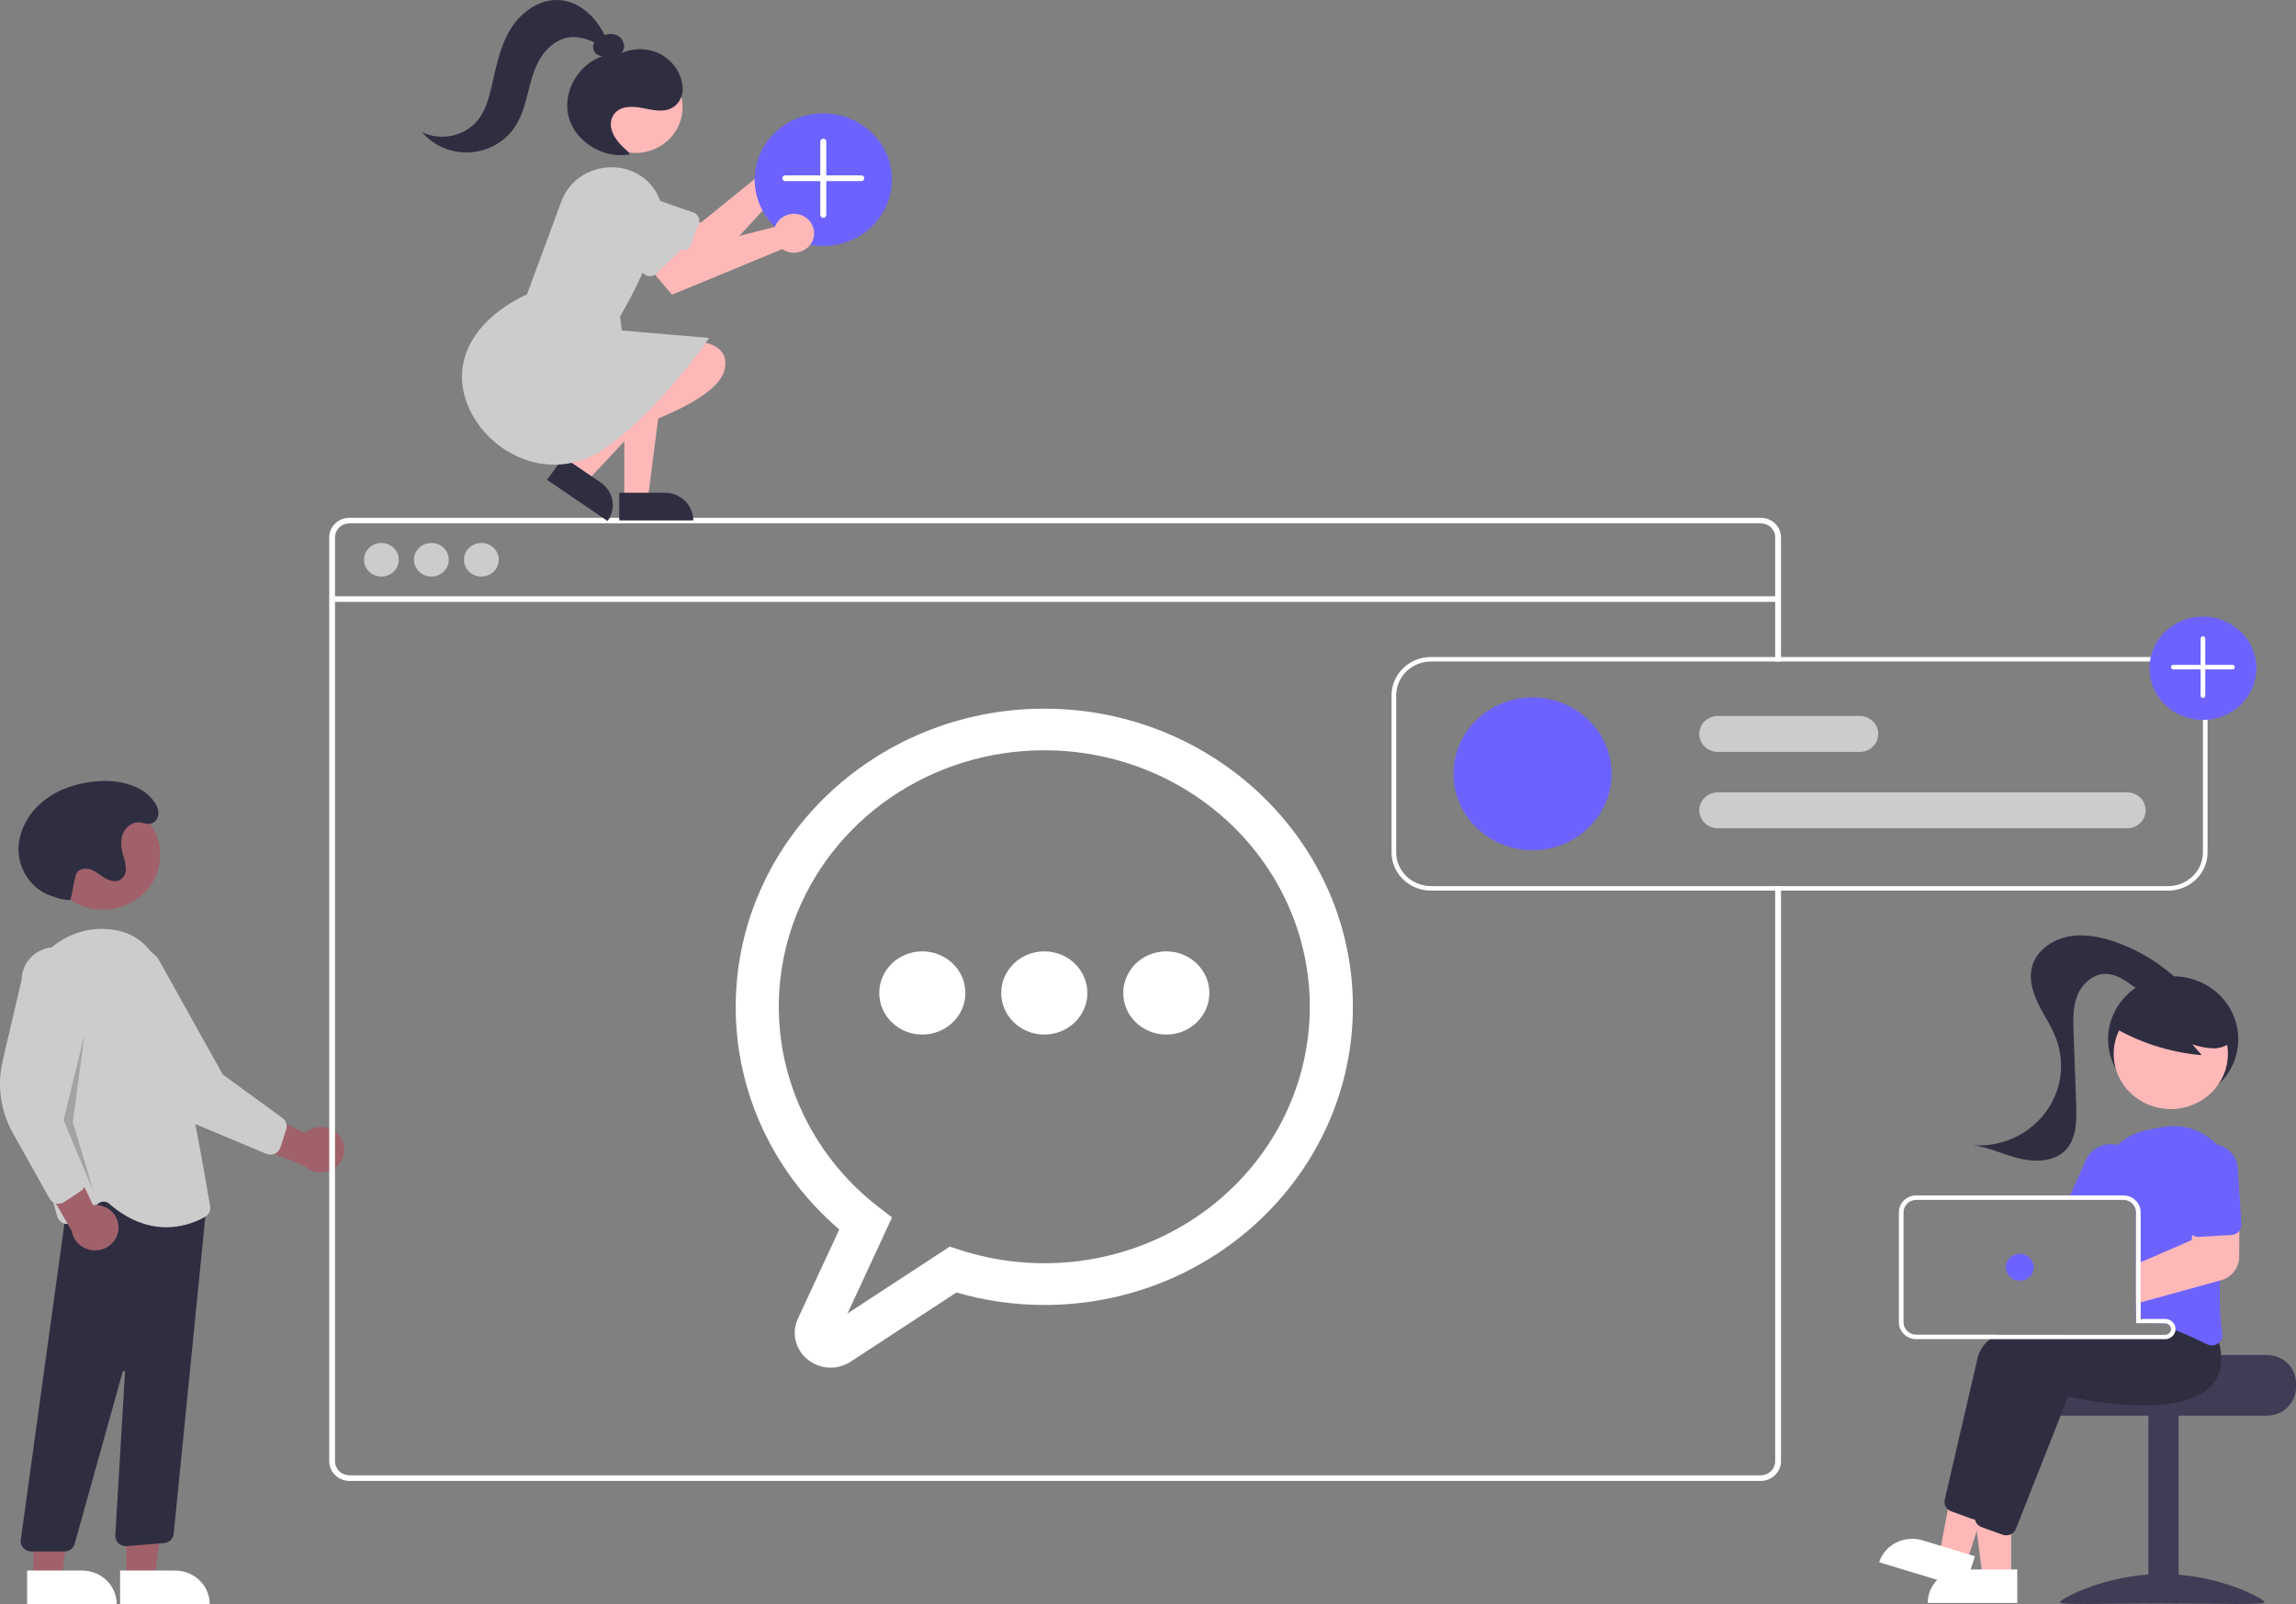 <svg width="166" height="116" viewBox="0 0 166 116" fill="none" xmlns="http://www.w3.org/2000/svg">
<rect x="0" y="0" width="166" height="116" fill="#808080" stroke="none"/>
<g clip-path="url(#clip0_83_3)">
<path d="M24.609 82.229C24.473 82.03 24.293 81.862 24.083 81.737C23.872 81.612 23.636 81.534 23.39 81.507C23.145 81.48 22.896 81.505 22.662 81.581C22.427 81.657 22.213 81.781 22.034 81.946L16.697 79.283L17.029 82.283L22.046 84.352C22.352 84.624 22.751 84.778 23.167 84.786C23.583 84.793 23.987 84.652 24.303 84.391C24.619 84.129 24.825 83.765 24.881 83.366C24.938 82.968 24.841 82.563 24.609 82.229H24.609Z" fill="#A0616A"/>
<path d="M19.866 83.437C19.769 83.479 19.665 83.502 19.558 83.503C19.452 83.504 19.347 83.484 19.249 83.443L14.179 81.317C12.446 80.591 11.044 79.28 10.236 77.63L7.57 72.192C7.374 71.948 7.229 71.669 7.144 71.37C7.059 71.072 7.036 70.76 7.075 70.453C7.115 70.146 7.217 69.849 7.376 69.58C7.534 69.311 7.746 69.075 7.999 68.885C8.252 68.696 8.541 68.556 8.85 68.474C9.159 68.392 9.481 68.37 9.799 68.409C10.117 68.448 10.423 68.547 10.701 68.701C10.979 68.854 11.223 69.059 11.42 69.304L16.105 77.705L20.431 80.863C20.555 80.954 20.646 81.08 20.694 81.223C20.742 81.366 20.743 81.519 20.697 81.663L20.273 82.989C20.227 83.131 20.138 83.256 20.017 83.348C19.97 83.383 19.92 83.413 19.866 83.437Z" fill="#CCCCCC"/>
<path d="M7.453 65.797C9.733 65.797 11.581 64.011 11.581 61.807C11.581 59.603 9.733 57.817 7.453 57.817C5.173 57.817 3.325 59.603 3.325 61.807C3.325 64.011 5.173 65.797 7.453 65.797Z" fill="#A0616A"/>
<path d="M9.125 114.151L11.186 114.151L12.166 106.468L9.125 106.468L9.125 114.151Z" fill="#A0616A"/>
<path d="M15.16 116L8.684 116L8.684 113.581L12.658 113.581C13.321 113.581 13.958 113.836 14.427 114.289C14.896 114.743 15.16 115.358 15.16 116L15.16 116Z" fill="white"/>
<path d="M2.402 114.151L4.462 114.151L5.443 106.468L2.401 106.468L2.402 114.151Z" fill="#A0616A"/>
<path d="M8.437 116L1.96 116L1.96 113.581L5.934 113.581C6.598 113.581 7.234 113.836 7.704 114.289C8.173 114.743 8.437 115.358 8.437 116L8.437 116Z" fill="white"/>
<path d="M1.682 111.952C1.611 111.873 1.558 111.781 1.527 111.682C1.496 111.582 1.487 111.477 1.501 111.374L5.109 85.22L14.073 86.692L15.03 86.137L12.556 110.951C12.536 111.119 12.456 111.274 12.33 111.392C12.205 111.509 12.041 111.581 11.867 111.595L9.153 111.814C9.045 111.823 8.937 111.809 8.835 111.774C8.733 111.738 8.64 111.682 8.563 111.609C8.485 111.536 8.425 111.448 8.385 111.35C8.346 111.253 8.329 111.148 8.335 111.044L9.038 99.226C9.039 99.206 9.033 99.186 9.02 99.17C9.007 99.155 8.988 99.144 8.968 99.141C8.947 99.138 8.926 99.142 8.909 99.153C8.891 99.164 8.878 99.18 8.873 99.2L5.396 111.661C5.353 111.816 5.258 111.953 5.126 112.05C4.994 112.148 4.832 112.201 4.666 112.201H2.251C2.143 112.201 2.037 112.179 1.939 112.136C1.841 112.093 1.753 112.03 1.682 111.952Z" fill="#2F2E41"/>
<path d="M7.89 87.051C7.787 86.961 7.655 86.908 7.516 86.903C7.378 86.897 7.241 86.939 7.131 87.02L5.339 88.367C5.241 88.441 5.127 88.49 5.005 88.511C4.883 88.531 4.758 88.523 4.64 88.486C4.522 88.449 4.416 88.385 4.33 88.299C4.244 88.213 4.182 88.108 4.147 87.993C3.268 85.017 1.277 77.527 1.767 72.256C2.046 69.268 4.715 66.997 7.719 67.187C9.772 67.32 11.123 68.465 11.733 70.59C13.233 75.808 14.882 85.381 15.197 87.247C15.222 87.392 15.2 87.54 15.136 87.673C15.072 87.806 14.968 87.918 14.838 87.992C13.99 88.484 13.021 88.748 12.032 88.756C10.835 88.756 9.4 88.353 7.89 87.051Z" fill="#CCCCCC"/>
<path d="M8.566 88.907C8.586 88.669 8.552 88.429 8.466 88.206C8.38 87.982 8.244 87.779 8.068 87.611C7.892 87.443 7.681 87.315 7.448 87.235C7.215 87.155 6.967 87.125 6.721 87.148L4.221 81.869L2.567 84.427L5.194 89.048C5.261 89.445 5.476 89.804 5.799 90.058C6.122 90.312 6.529 90.442 6.945 90.425C7.361 90.408 7.755 90.243 8.054 89.964C8.353 89.684 8.535 89.308 8.566 88.907Z" fill="#A0616A"/>
<path d="M4.063 87.028C3.959 87.004 3.862 86.959 3.778 86.897C3.694 86.834 3.624 86.755 3.573 86.665L0.941 81.969C0.041 80.363 -0.225 78.496 0.193 76.715L1.567 70.846C1.569 70.537 1.633 70.231 1.757 69.945C1.88 69.66 2.061 69.401 2.289 69.183C2.516 68.965 2.786 68.793 3.082 68.676C3.378 68.558 3.696 68.499 4.016 68.501C4.336 68.502 4.653 68.564 4.948 68.684C5.243 68.804 5.511 68.979 5.736 69.199C5.961 69.419 6.14 69.68 6.26 69.967C6.381 70.253 6.443 70.56 6.441 70.869L4.763 80.275L6.15 85.34C6.19 85.486 6.182 85.639 6.128 85.78C6.074 85.921 5.977 86.043 5.85 86.128L4.669 86.918C4.542 87.003 4.392 87.048 4.238 87.048C4.179 87.048 4.12 87.041 4.063 87.028Z" fill="#CCCCCC"/>
<path opacity="0.2" d="M6.106 74.835L4.593 81.009L6.778 86.207L5.265 81.171L6.106 74.835Z" fill="black"/>
<path d="M5.097 65.088C4.73 65.095 4.365 65.031 4.023 64.901C3.873 64.845 3.717 64.799 3.567 64.743C2.242 64.248 1.37 62.884 1.338 61.512C1.307 60.139 2.042 58.807 3.134 57.93C4.226 57.052 5.64 56.601 7.057 56.497C8.582 56.385 10.3 56.759 11.152 57.986C11.379 58.313 11.538 58.71 11.403 59.104C11.363 59.224 11.291 59.33 11.195 59.414C10.814 59.741 10.434 59.495 10.046 59.474C9.513 59.444 9.034 59.861 8.862 60.35C8.69 60.839 8.765 61.377 8.904 61.875C9.01 62.175 9.077 62.487 9.103 62.803C9.114 62.961 9.084 63.12 9.014 63.264C8.944 63.407 8.837 63.532 8.703 63.624C8.37 63.819 7.932 63.706 7.599 63.512C7.265 63.317 6.977 63.047 6.617 62.904C6.257 62.761 5.773 62.793 5.563 63.11C5.497 63.225 5.451 63.351 5.43 63.482C5.242 64.309 5.285 64.261 5.097 65.088L5.097 65.088Z" fill="#2F2E41"/>
<path d="M127.298 37.443H25.269C24.881 37.444 24.508 37.593 24.233 37.859C23.958 38.124 23.804 38.484 23.803 38.86V105.683C23.804 106.058 23.958 106.418 24.233 106.684C24.508 106.949 24.881 107.099 25.269 107.099H127.298C127.509 107.099 127.719 107.055 127.911 106.969C128.104 106.883 128.274 106.758 128.412 106.602C128.424 106.59 128.434 106.577 128.444 106.563C128.531 106.46 128.602 106.344 128.654 106.22C128.728 106.05 128.765 105.867 128.765 105.683V64.085H128.346V105.683C128.347 105.88 128.286 106.073 128.173 106.238C128.073 106.383 127.936 106.501 127.777 106.583C127.628 106.656 127.464 106.695 127.298 106.695H25.269C24.991 106.694 24.725 106.588 24.529 106.398C24.333 106.208 24.222 105.951 24.222 105.683V38.86C24.222 38.592 24.333 38.334 24.529 38.145C24.725 37.955 24.991 37.848 25.269 37.848H127.298C127.575 37.848 127.842 37.954 128.039 38.144C128.235 38.334 128.346 38.591 128.346 38.86V47.839H128.765V38.86C128.764 38.484 128.61 38.124 128.335 37.858C128.059 37.593 127.686 37.443 127.298 37.443Z" fill="white"/>
<path d="M128.554 43.122H24.012V43.527H128.554V43.122Z" fill="white"/>
<path d="M27.574 41.697C28.268 41.697 28.831 41.153 28.831 40.481C28.831 39.81 28.268 39.267 27.574 39.267C26.879 39.267 26.317 39.81 26.317 40.481C26.317 41.153 26.879 41.697 27.574 41.697Z" fill="#CCCCCC"/>
<path d="M31.188 41.697C31.882 41.697 32.444 41.153 32.444 40.481C32.444 39.81 31.882 39.267 31.188 39.267C30.493 39.267 29.93 39.81 29.93 40.481C29.93 41.153 30.493 41.697 31.188 41.697Z" fill="#CCCCCC"/>
<path d="M34.801 41.697C35.496 41.697 36.059 41.153 36.059 40.481C36.059 39.81 35.496 39.267 34.801 39.267C34.107 39.267 33.544 39.81 33.544 40.481C33.544 41.153 34.107 41.697 34.801 41.697Z" fill="#CCCCCC"/>
<path d="M60.05 98.909C59.617 98.907 59.192 98.801 58.812 98.6C58.433 98.399 58.111 98.11 57.876 97.758C57.642 97.407 57.501 97.005 57.468 96.588C57.434 96.171 57.509 95.752 57.685 95.37L60.68 88.913C58.322 86.896 56.434 84.418 55.143 81.642C53.853 78.866 53.188 75.857 53.193 72.814C53.193 60.924 63.201 51.251 75.503 51.251C87.805 51.251 97.813 60.924 97.813 72.814C97.813 84.703 87.805 94.376 75.503 94.376C73.351 94.374 71.211 94.07 69.15 93.472L61.507 98.473C61.077 98.756 60.57 98.908 60.05 98.909ZM75.503 54.26C71.522 54.258 67.638 55.452 64.391 57.679C61.144 59.905 58.694 63.053 57.38 66.686C56.067 70.318 55.955 74.256 57.061 77.952C58.167 81.649 60.435 84.922 63.551 87.317L64.494 88.044L61.272 94.993L68.667 90.154L69.397 90.391C72.034 91.248 74.833 91.54 77.599 91.247C80.365 90.954 83.031 90.083 85.415 88.695C87.798 87.307 89.84 85.434 91.4 83.208C92.96 80.981 94 78.453 94.449 75.799C94.897 73.145 94.743 70.428 93.998 67.837C93.252 65.246 91.932 62.843 90.13 60.794C88.328 58.745 86.086 57.1 83.56 55.971C81.035 54.843 78.285 54.259 75.503 54.26Z" fill="white"/>
<path d="M75.503 74.819C77.222 74.819 78.616 73.472 78.616 71.811C78.616 70.149 77.222 68.802 75.503 68.802C73.784 68.802 72.39 70.149 72.39 71.811C72.39 73.472 73.784 74.819 75.503 74.819Z" fill="white"/>
<path d="M66.683 74.819C68.402 74.819 69.796 73.472 69.796 71.811C69.796 70.149 68.402 68.802 66.683 68.802C64.964 68.802 63.57 70.149 63.57 71.811C63.57 73.472 64.964 74.819 66.683 74.819Z" fill="white"/>
<path d="M84.323 74.819C86.042 74.819 87.436 73.472 87.436 71.811C87.436 70.149 86.042 68.802 84.323 68.802C82.604 68.802 81.21 70.149 81.21 71.811C81.21 73.472 82.604 74.819 84.323 74.819Z" fill="white"/>
<path d="M153.784 59.902H124.201C123.844 59.902 123.502 59.765 123.25 59.521C122.998 59.278 122.856 58.947 122.856 58.602C122.856 58.258 122.998 57.927 123.25 57.683C123.502 57.44 123.844 57.303 124.201 57.303H153.784C154.141 57.303 154.483 57.44 154.735 57.683C154.987 57.927 155.129 58.258 155.129 58.602C155.129 58.947 154.987 59.278 154.735 59.521C154.483 59.765 154.141 59.902 153.784 59.902Z" fill="#CCCCCC"/>
<path d="M134.454 54.379H124.201C123.844 54.379 123.502 54.242 123.25 53.998C122.998 53.754 122.856 53.424 122.856 53.079C122.856 52.734 122.998 52.404 123.25 52.16C123.502 51.916 123.844 51.779 124.201 51.779H134.454C134.811 51.779 135.153 51.916 135.405 52.16C135.657 52.404 135.799 52.734 135.799 53.079C135.799 53.424 135.657 53.754 135.405 53.998C135.153 54.242 134.811 54.379 134.454 54.379Z" fill="#CCCCCC"/>
<path d="M110.802 61.486C113.958 61.486 116.517 59.013 116.517 55.962C116.517 52.911 113.958 50.438 110.802 50.438C107.646 50.438 105.087 52.911 105.087 55.962C105.087 59.013 107.646 61.486 110.802 61.486Z" fill="#6C63FF"/>
<path d="M156.75 47.514H103.466C102.709 47.515 101.983 47.806 101.447 48.324C100.911 48.842 100.61 49.544 100.609 50.276V61.648C100.61 62.38 100.911 63.082 101.447 63.6C101.983 64.118 102.709 64.409 103.466 64.41H156.75C157.507 64.409 158.233 64.118 158.769 63.6C159.305 63.082 159.606 62.38 159.607 61.648V50.276C159.606 49.544 159.305 48.842 158.769 48.324C158.233 47.806 157.507 47.515 156.75 47.514ZM159.271 61.648C159.27 62.294 159.004 62.913 158.532 63.37C158.059 63.827 157.418 64.084 156.75 64.085H103.466C102.798 64.084 102.157 63.827 101.684 63.37C101.212 62.913 100.946 62.294 100.945 61.648V50.276C100.946 49.63 101.212 49.011 101.684 48.554C102.157 48.097 102.798 47.84 103.466 47.839H156.75C157.418 47.84 158.059 48.097 158.532 48.554C159.004 49.011 159.27 49.63 159.271 50.276V61.648Z" fill="white"/>
<path d="M159.271 52.063C161.406 52.063 163.137 50.39 163.137 48.326C163.137 46.263 161.406 44.59 159.271 44.59C157.136 44.59 155.405 46.263 155.405 48.326C155.405 50.39 157.136 52.063 159.271 52.063Z" fill="#6C63FF"/>
<path d="M159.152 50.428C159.136 50.413 159.124 50.395 159.116 50.375C159.107 50.356 159.103 50.334 159.103 50.313V46.178C159.103 46.135 159.121 46.093 159.152 46.063C159.184 46.032 159.226 46.015 159.271 46.015C159.315 46.015 159.358 46.032 159.39 46.063C159.421 46.093 159.439 46.135 159.439 46.178V50.313C159.439 50.345 159.429 50.377 159.411 50.403C159.392 50.43 159.366 50.451 159.335 50.463C159.305 50.475 159.271 50.479 159.238 50.472C159.206 50.466 159.176 50.451 159.152 50.428Z" fill="white"/>
<path d="M157.013 48.36C156.989 48.338 156.973 48.309 156.967 48.277C156.96 48.246 156.964 48.213 156.976 48.183C156.989 48.154 157.011 48.128 157.038 48.11C157.066 48.093 157.098 48.083 157.132 48.083H161.41C161.455 48.083 161.498 48.1 161.529 48.131C161.561 48.161 161.578 48.202 161.578 48.245C161.578 48.288 161.561 48.33 161.529 48.36C161.498 48.391 161.455 48.408 161.41 48.408H157.132C157.109 48.408 157.088 48.404 157.067 48.396C157.047 48.387 157.028 48.375 157.013 48.36Z" fill="white"/>
<path d="M163.899 97.991H155.829C155.829 98.215 147.512 98.397 147.512 98.397C147.382 98.492 147.263 98.601 147.158 98.722C146.842 99.086 146.669 99.547 146.67 100.022V100.347C146.67 100.885 146.892 101.402 147.286 101.783C147.68 102.163 148.214 102.377 148.771 102.378H163.899C164.456 102.377 164.99 102.163 165.384 101.782C165.778 101.402 166 100.885 166 100.347V100.022C165.999 99.484 165.778 98.968 165.384 98.587C164.99 98.206 164.456 97.992 163.899 97.991Z" fill="#3F3D56"/>
<path d="M157.511 102.297H155.326V115.943H157.511V102.297Z" fill="#3F3D56"/>
<path d="M163.73 115.869C163.73 116.098 160.419 115.958 156.334 115.958C152.25 115.958 148.938 116.098 148.938 115.869C148.938 115.641 152.25 113.832 156.334 113.832C160.419 113.832 163.73 115.641 163.73 115.869Z" fill="#3F3D56"/>
<path d="M157.119 79.704C159.719 79.704 161.826 77.667 161.826 75.155C161.826 72.642 159.719 70.606 157.119 70.606C154.52 70.606 152.413 72.642 152.413 75.155C152.413 77.667 154.52 79.704 157.119 79.704Z" fill="#2F2E41"/>
<path d="M145.407 114.075L143.346 114.074L142.366 106.392L145.407 106.392L145.407 114.075Z" fill="#FFB8B8"/>
<path d="M141.874 113.505H145.849V115.924H139.372C139.372 115.282 139.636 114.667 140.105 114.214C140.574 113.76 141.211 113.505 141.874 113.505Z" fill="white"/>
<path d="M142.19 112.963L140.224 112.367L141.668 104.753L144.57 105.633L142.19 112.963Z" fill="#FFB8B8"/>
<path d="M138.996 111.397L142.788 112.548L142.039 114.855L135.859 112.981C136.058 112.369 136.5 111.858 137.088 111.561C137.677 111.264 138.363 111.205 138.996 111.397Z" fill="white"/>
<path d="M158.38 96.659C158.332 96.272 158.247 95.891 158.125 95.519L157.74 95.051L156.738 93.836L156.694 93.838C156.62 93.841 156.313 93.857 155.837 93.893H155.832C155.538 93.915 155.178 93.945 154.77 93.982C154.662 93.993 154.549 94.003 154.433 94.015V95.711H156.534C156.637 95.711 156.735 95.747 156.812 95.812C156.889 95.877 156.938 95.967 156.951 96.065C156.953 96.083 156.955 96.099 156.955 96.117C156.955 96.225 156.91 96.328 156.832 96.404C156.753 96.48 156.646 96.523 156.534 96.523H144.331C144.176 96.623 144.027 96.731 143.884 96.848C143.454 97.17 143.145 97.618 143.002 98.125C142.289 101.153 140.99 106.8 140.607 108.459C140.579 108.584 140.585 108.714 140.625 108.836C140.665 108.957 140.737 109.067 140.833 109.154C140.905 109.219 140.989 109.269 141.081 109.302L142.597 109.851C142.659 109.873 142.724 109.888 142.79 109.895C142.798 109.895 142.805 109.897 142.814 109.897C142.829 109.898 142.845 109.898 142.861 109.898C143.014 109.898 143.163 109.852 143.29 109.768C143.416 109.684 143.513 109.565 143.568 109.427L144.765 106.392L146.609 101.714L147.338 99.863C148.184 100.055 155.277 101.572 157.652 99.127C157.887 98.886 158.071 98.605 158.197 98.297C158.397 97.774 158.46 97.212 158.38 96.659Z" fill="#2F2E41"/>
<path d="M160.437 97.101C160.4 96.957 160.358 96.807 160.31 96.656L158.923 94.973L158.879 94.975C158.792 94.98 158.377 95.001 157.74 95.051C157.017 95.11 156.007 95.204 154.872 95.352C154.838 95.355 154.803 95.36 154.77 95.365C154.659 95.379 154.546 95.394 154.433 95.41V95.711H156.534C156.637 95.711 156.735 95.747 156.812 95.812C156.889 95.877 156.938 95.967 156.951 96.065C156.953 96.083 156.955 96.099 156.955 96.117C156.955 96.225 156.91 96.328 156.832 96.404C156.753 96.48 156.646 96.523 156.534 96.523H149.108C148.784 96.625 148.471 96.733 148.172 96.848C146.602 97.449 145.427 98.237 145.187 99.262C145.106 99.606 145.017 99.985 144.923 100.388C144.573 101.886 144.148 103.72 143.763 105.387V105.388C143.684 105.733 143.605 106.067 143.53 106.392C143.209 107.79 142.936 108.974 142.792 109.596C142.788 109.614 142.785 109.63 142.782 109.648V109.651C142.765 109.777 142.781 109.905 142.829 110.023L142.83 110.025V110.027C142.877 110.14 142.952 110.24 143.049 110.317C143.114 110.369 143.187 110.41 143.266 110.439L144.782 110.988C144.866 111.019 144.956 111.035 145.046 111.035C145.172 111.036 145.296 111.005 145.407 110.946C145.566 110.863 145.689 110.727 145.753 110.564L149.018 102.285L149.524 101C150.369 101.192 157.462 102.708 159.837 100.264C160.307 99.774 160.574 99.134 160.59 98.466C160.607 98.006 160.555 97.547 160.437 97.101Z" fill="#2F2E41"/>
<path d="M160.251 82.769C160.224 82.739 160.195 82.708 160.165 82.678C159.717 82.224 159.165 81.878 158.552 81.669C157.939 81.46 157.284 81.395 156.64 81.478C156.079 81.549 155.522 81.655 154.975 81.795C154.267 81.97 153.619 82.322 153.095 82.813C152.687 83.196 152.366 83.656 152.151 84.165C151.937 84.674 151.834 85.221 151.85 85.77C151.857 85.993 151.858 86.22 151.855 86.451C151.855 86.558 151.853 86.667 151.852 86.776H153.509C153.581 86.775 153.652 86.784 153.722 86.8C153.925 86.847 154.105 86.958 154.234 87.115C154.363 87.273 154.433 87.468 154.433 87.669V95.227C154.546 95.258 154.659 95.288 154.77 95.321C154.805 95.332 154.838 95.342 154.872 95.352C154.911 95.363 154.949 95.374 154.986 95.386C155.328 95.488 155.661 95.597 155.986 95.711H156.534C156.637 95.711 156.735 95.747 156.812 95.812C156.888 95.877 156.938 95.967 156.951 96.065C157.066 96.109 157.177 96.153 157.286 96.197C157.674 96.353 158.042 96.508 158.38 96.66C158.836 96.861 159.241 97.053 159.58 97.22C159.687 97.273 159.805 97.3 159.925 97.301C160.082 97.301 160.235 97.252 160.362 97.162C160.388 97.143 160.413 97.123 160.437 97.102C160.527 97.02 160.595 96.918 160.635 96.806C160.676 96.693 160.687 96.573 160.668 96.455C160.494 95.179 160.444 93.89 160.516 92.605C160.563 91.524 160.664 90.416 160.795 89.346C160.866 88.766 160.945 88.197 161.027 87.65C161.106 87.126 161.19 86.624 161.273 86.15C161.381 85.549 161.345 84.931 161.168 84.345C160.991 83.759 160.677 83.22 160.251 82.769Z" fill="#6C63FF"/>
<path d="M153.361 82.903C153.275 82.867 153.186 82.837 153.095 82.813C152.647 82.697 152.171 82.74 151.753 82.934C151.335 83.129 151.004 83.463 150.82 83.874L149.665 86.451L149.52 86.776H153.509C153.581 86.775 153.652 86.784 153.722 86.8L153.857 86.499L154.368 85.359C154.571 84.904 154.579 84.39 154.39 83.93C154.201 83.469 153.831 83.1 153.361 82.903Z" fill="#6C63FF"/>
<path d="M156.947 80.209C159.227 80.209 161.076 78.423 161.076 76.219C161.076 74.016 159.227 72.229 156.947 72.229C154.667 72.229 152.819 74.016 152.819 76.219C152.819 78.423 154.667 80.209 156.947 80.209Z" fill="#FFB8B8"/>
<path d="M152.745 74.258C154.7 75.412 156.905 76.114 159.187 76.31L158.508 75.524C159.002 75.7 159.522 75.8 160.049 75.82C160.575 75.812 161.127 75.616 161.425 75.197C161.558 74.989 161.637 74.753 161.656 74.508C161.674 74.264 161.631 74.02 161.53 73.795C161.323 73.347 161.001 72.958 160.595 72.664C159.874 72.113 159.023 71.743 158.119 71.587C157.214 71.431 156.284 71.493 155.41 71.769C154.811 71.942 154.274 72.275 153.862 72.729C153.47 73.195 152.717 73.611 152.917 74.18L152.745 74.258Z" fill="#2F2E41"/>
<path d="M157.641 71.039C156.339 69.763 154.764 68.778 153.025 68.153C151.909 67.754 150.695 67.507 149.528 67.734C148.362 67.961 147.258 68.741 146.933 69.847C146.667 70.752 146.942 71.726 147.355 72.578C147.768 73.429 148.319 74.219 148.653 75.102C148.994 76.003 149.096 76.973 148.951 77.922C148.806 78.871 148.418 79.771 147.822 80.538C147.226 81.306 146.441 81.917 145.539 82.317C144.636 82.717 143.645 82.893 142.654 82.829C143.8 82.978 144.857 83.498 145.977 83.775C147.098 84.052 148.42 84.034 149.253 83.258C150.134 82.437 150.151 81.102 150.109 79.921C150.045 78.163 149.982 76.406 149.919 74.65C149.886 73.754 149.859 72.829 150.193 71.992C150.528 71.156 151.322 70.424 152.25 70.431C152.953 70.437 153.575 70.849 154.139 71.255C154.703 71.661 155.299 72.094 156 72.154C156.7 72.215 157.499 71.714 157.447 71.036L157.641 71.039Z" fill="#2F2E41"/>
<path d="M161.027 87.65L158.671 87.711L158.499 89.312L158.461 89.682L154.77 91.284L154.433 91.43V94.278L154.77 94.185L155.832 93.893H155.837L160.516 92.605L160.57 92.59C160.948 92.484 161.281 92.264 161.519 91.961C161.757 91.658 161.888 91.289 161.891 90.909L161.903 89.019L161.913 87.627L161.027 87.65Z" fill="#FFB8B8"/>
<path d="M161.794 84.485C161.762 83.99 161.529 83.528 161.145 83.2C160.761 82.871 160.258 82.704 159.746 82.734C159.234 82.765 158.756 82.99 158.416 83.362C158.076 83.733 157.903 84.219 157.935 84.714L158.192 88.769C158.199 88.876 158.23 88.98 158.283 89.073C158.336 89.167 158.41 89.249 158.499 89.312C158.641 89.414 158.817 89.464 158.994 89.453L160.795 89.346L161.342 89.313C161.441 89.308 161.539 89.284 161.628 89.242C161.718 89.2 161.798 89.141 161.863 89.068C161.877 89.052 161.891 89.036 161.903 89.019C162.01 88.881 162.062 88.71 162.051 88.538L161.794 84.485Z" fill="#6C63FF"/>
<path d="M154.986 95.386H154.77V95.365C154.659 95.379 154.546 95.394 154.433 95.41V95.711H155.986C155.66 95.597 155.327 95.489 154.986 95.386ZM154.986 95.386H154.77V95.365C154.659 95.379 154.546 95.394 154.433 95.41V95.711H155.986C155.66 95.597 155.327 95.489 154.986 95.386ZM156.534 95.386H154.77V87.669C154.769 87.405 154.68 87.148 154.515 86.937C154.35 86.726 154.119 86.573 153.857 86.499C153.744 86.467 153.627 86.45 153.509 86.451H138.549C138.215 86.451 137.895 86.58 137.658 86.808C137.422 87.036 137.289 87.346 137.289 87.669V95.63C137.289 95.953 137.422 96.263 137.658 96.491C137.894 96.719 138.215 96.848 138.549 96.848H156.534C156.721 96.848 156.9 96.781 157.039 96.661C157.177 96.541 157.265 96.376 157.286 96.197C157.289 96.17 157.291 96.144 157.291 96.117C157.291 95.923 157.211 95.737 157.069 95.6C156.927 95.463 156.735 95.386 156.534 95.386ZM156.955 96.117C156.955 96.225 156.91 96.328 156.832 96.404C156.753 96.48 156.646 96.523 156.534 96.523H138.549C138.304 96.523 138.069 96.429 137.896 96.261C137.722 96.094 137.625 95.867 137.625 95.63V87.669C137.625 87.432 137.722 87.205 137.896 87.037C138.069 86.87 138.304 86.776 138.549 86.776H153.509C153.581 86.775 153.652 86.784 153.722 86.8C153.925 86.847 154.105 86.958 154.234 87.115C154.363 87.273 154.433 87.468 154.433 87.669V95.711H156.534C156.637 95.711 156.735 95.747 156.812 95.812C156.888 95.877 156.938 95.967 156.951 96.065C156.953 96.083 156.955 96.099 156.955 96.117ZM154.986 95.386H154.77V95.365C154.659 95.379 154.546 95.394 154.433 95.41V95.711H155.986C155.66 95.597 155.327 95.489 154.986 95.386Z" fill="white"/>
<path d="M146.029 92.624C146.586 92.624 147.037 92.188 147.037 91.65C147.037 91.111 146.586 90.675 146.029 90.675C145.472 90.675 145.02 91.111 145.02 91.65C145.02 92.188 145.472 92.624 146.029 92.624Z" fill="#6C63FF"/>
<path d="M55.948 11.595C55.944 11.669 55.947 11.743 55.955 11.817L50.677 16.098L49.103 15.548L47.932 17.735L51.374 19.318L57.144 13.06C57.435 13.111 57.736 13.075 58.006 12.957C58.276 12.839 58.502 12.644 58.654 12.399C58.807 12.153 58.878 11.869 58.86 11.583C58.841 11.298 58.733 11.024 58.549 10.8C58.366 10.575 58.116 10.41 57.833 10.325C57.55 10.241 57.247 10.242 56.965 10.329C56.682 10.415 56.434 10.582 56.252 10.808C56.071 11.034 55.965 11.309 55.948 11.595L55.948 11.595Z" fill="#FFB8B8"/>
<path d="M48.869 18.784L43.772 17.006C43.304 16.842 42.922 16.506 42.711 16.071C42.5 15.636 42.476 15.137 42.645 14.685C42.813 14.232 43.161 13.864 43.612 13.659C44.062 13.455 44.578 13.432 45.046 13.595L50.143 15.373C50.22 15.4 50.291 15.441 50.352 15.495C50.412 15.548 50.462 15.613 50.496 15.685C50.531 15.757 50.551 15.834 50.555 15.914C50.559 15.993 50.547 16.072 50.519 16.147L49.67 18.42C49.613 18.571 49.497 18.694 49.347 18.762C49.197 18.83 49.025 18.838 48.869 18.784V18.784Z" fill="#CCCCCC"/>
<path d="M45.136 36.106L46.84 36.106L47.65 29.756L45.136 29.756L45.136 36.106Z" fill="#FFB8B8"/>
<path d="M50.125 37.635L44.771 37.636L44.771 35.636L48.056 35.636C48.605 35.636 49.131 35.847 49.519 36.222C49.907 36.596 50.125 37.105 50.125 37.635L50.125 37.635Z" fill="#2F2E41"/>
<path d="M40.926 33.98L42.32 34.927L46.762 30.183L44.706 28.785L40.926 33.98Z" fill="#FFB8B8"/>
<path d="M43.929 37.679L39.55 34.703L40.74 33.067L43.427 34.893C43.876 35.198 44.181 35.663 44.275 36.185C44.369 36.708 44.245 37.245 43.929 37.679L43.929 37.679Z" fill="#2F2E41"/>
<path d="M48.864 24.667C48.864 24.667 53.115 24.183 52.352 26.849C51.589 29.515 43.087 31.817 43.087 31.817L48.864 24.667Z" fill="#FFB8B8"/>
<path d="M45.938 11.063C47.822 11.063 49.35 9.586 49.35 7.765C49.35 5.943 47.822 4.466 45.938 4.466C44.053 4.466 42.525 5.943 42.525 7.765C42.525 9.586 44.053 11.063 45.938 11.063Z" fill="#FFB8B8"/>
<path d="M35.054 31.271C33.113 29.086 32.433 25.732 35.53 22.942C36.295 22.27 37.161 21.714 38.098 21.294L40.594 14.547C40.853 13.843 41.329 13.232 41.957 12.795C42.585 12.358 43.336 12.117 44.109 12.104C44.86 12.072 45.602 12.267 46.235 12.66C46.867 13.053 47.358 13.625 47.64 14.299C47.945 14.984 47.98 15.753 47.738 16.461C46.995 18.698 46.019 20.855 44.826 22.901L44.955 23.899L51.263 24.441L51.205 24.533C51.174 24.582 48.086 29.128 44.136 32.146C42.786 33.178 41.389 33.606 40.071 33.606C38.073 33.605 36.255 32.622 35.054 31.271Z" fill="#CCCCCC"/>
<path d="M34.459 8.799C35.063 8.104 35.322 7.194 35.53 6.309C35.86 4.909 36.115 3.461 36.847 2.211C37.579 0.961 38.925 -0.075 40.409 0.004C41.884 0.083 43.077 1.23 43.71 2.535C43.864 2.478 44.028 2.452 44.192 2.459C44.356 2.467 44.517 2.508 44.664 2.58C45.12 2.821 45.291 3.508 44.911 3.851C45.31 3.667 45.746 3.567 46.188 3.556C46.63 3.546 47.07 3.625 47.478 3.789C48.004 4.006 48.457 4.357 48.789 4.807C49.12 5.256 49.318 5.784 49.358 6.335C49.374 6.558 49.342 6.782 49.265 6.993C49.188 7.204 49.066 7.398 48.908 7.562C48.254 8.213 47.328 7.988 46.504 7.823C45.726 7.666 44.779 7.623 44.341 8.34C44.168 8.638 44.12 8.989 44.206 9.321C44.374 10.036 44.921 10.534 45.453 11.01L45.539 11.166C43.663 11.52 41.615 10.282 41.123 8.496C40.63 6.711 41.77 4.652 43.579 4.056C43.459 4.06 43.34 4.032 43.234 3.977C43.128 3.921 43.04 3.839 42.978 3.739C42.916 3.639 42.883 3.525 42.882 3.408C42.881 3.292 42.912 3.177 42.972 3.076C42.471 2.805 41.904 2.669 41.33 2.681C40.396 2.74 39.587 3.383 39.1 4.157C38.614 4.93 38.394 5.828 38.171 6.707C37.947 7.587 37.706 8.483 37.186 9.236C36.826 9.757 36.344 10.19 35.78 10.5C35.216 10.809 34.585 10.987 33.937 11.02C33.289 11.052 32.643 10.937 32.049 10.685C31.455 10.432 30.93 10.049 30.517 9.566C31.17 9.872 31.91 9.963 32.622 9.825C33.334 9.686 33.979 9.326 34.459 8.799Z" fill="#2F2E41"/>
<path d="M59.524 17.788C62.264 17.788 64.485 15.642 64.485 12.994C64.485 10.346 62.264 8.199 59.524 8.199C56.785 8.199 54.564 10.346 54.564 12.994C54.564 15.642 56.785 17.788 59.524 17.788Z" fill="#6C63FF"/>
<path d="M59.372 15.69C59.352 15.671 59.336 15.648 59.325 15.622C59.314 15.597 59.309 15.57 59.309 15.543V10.236C59.309 10.181 59.331 10.128 59.372 10.089C59.412 10.05 59.467 10.028 59.524 10.028C59.581 10.028 59.636 10.05 59.677 10.089C59.717 10.128 59.74 10.181 59.74 10.236V15.543C59.74 15.584 59.727 15.624 59.703 15.659C59.68 15.693 59.646 15.719 59.607 15.735C59.567 15.751 59.524 15.755 59.482 15.747C59.44 15.739 59.402 15.719 59.372 15.69H59.372Z" fill="white"/>
<path d="M56.627 13.037C56.596 13.008 56.576 12.971 56.568 12.93C56.559 12.89 56.564 12.848 56.58 12.81C56.596 12.772 56.624 12.739 56.659 12.716C56.695 12.693 56.736 12.681 56.779 12.681H62.269C62.327 12.681 62.381 12.703 62.422 12.742C62.462 12.781 62.485 12.834 62.485 12.89C62.485 12.945 62.462 12.998 62.422 13.037C62.381 13.076 62.327 13.098 62.269 13.098H56.779C56.751 13.098 56.723 13.093 56.697 13.082C56.67 13.072 56.647 13.056 56.627 13.037Z" fill="white"/>
<path d="M56.119 16.201C56.083 16.266 56.053 16.334 56.028 16.405L49.367 18.112L48.184 16.967L46.163 18.466L48.582 21.312L56.557 18.018C56.799 18.184 57.086 18.275 57.383 18.279C57.679 18.283 57.969 18.2 58.215 18.04C58.461 17.881 58.651 17.653 58.76 17.387C58.868 17.12 58.89 16.828 58.823 16.55C58.756 16.271 58.602 16.018 58.383 15.826C58.164 15.634 57.889 15.51 57.596 15.472C57.302 15.434 57.004 15.484 56.74 15.614C56.476 15.744 56.26 15.949 56.119 16.201L56.119 16.201Z" fill="#FFB8B8"/>
<path d="M46.55 19.8L42.718 16.097C42.543 15.929 42.405 15.729 42.31 15.509C42.215 15.289 42.166 15.053 42.166 14.815C42.166 14.576 42.215 14.34 42.309 14.12C42.403 13.9 42.541 13.7 42.716 13.531C42.89 13.363 43.097 13.229 43.325 13.138C43.553 13.047 43.797 13 44.044 13C44.29 13 44.534 13.047 44.762 13.139C44.99 13.23 45.197 13.364 45.371 13.533L49.202 17.237C49.261 17.293 49.307 17.359 49.338 17.433C49.369 17.506 49.386 17.584 49.386 17.664C49.386 17.743 49.369 17.822 49.338 17.895C49.307 17.968 49.261 18.035 49.202 18.091L47.434 19.8C47.317 19.914 47.158 19.977 46.992 19.977C46.826 19.977 46.667 19.914 46.55 19.8V19.8Z" fill="#CCCCCC"/>
</g>
<defs>
<clipPath id="clip0_83_3">
<rect width="166" height="116" fill="white"/>
</clipPath>
</defs>
</svg>
